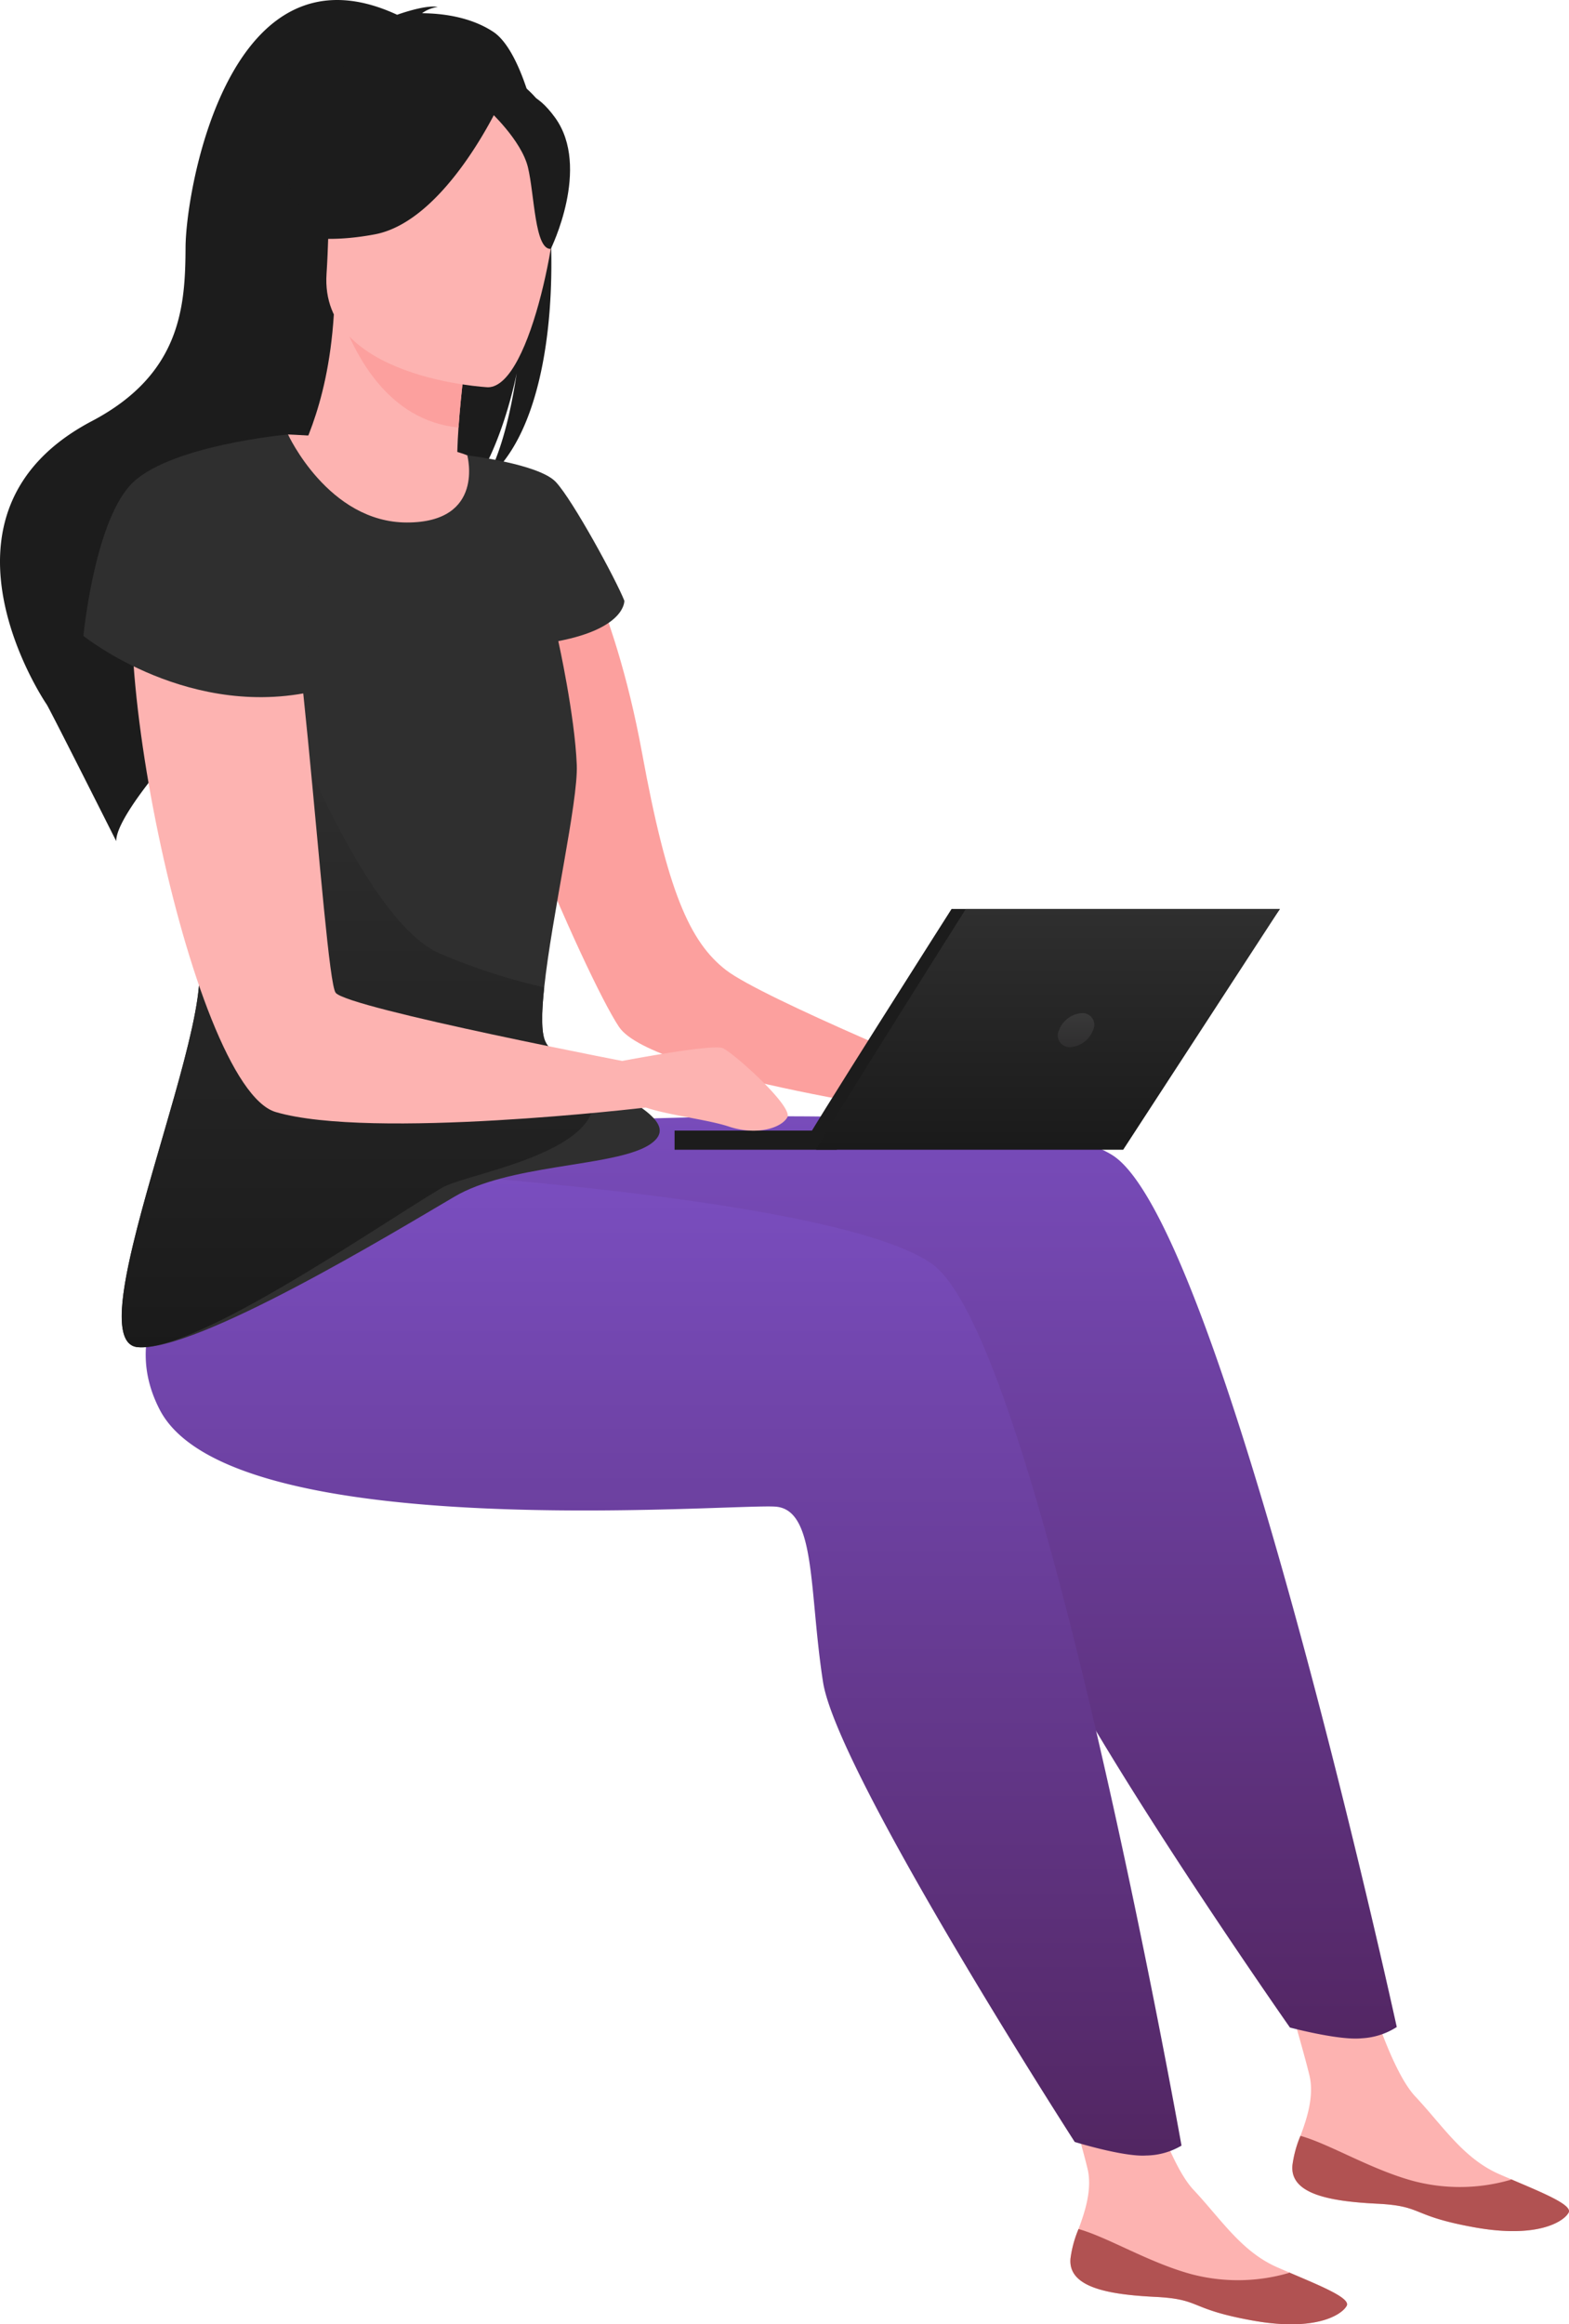 <svg xmlns="http://www.w3.org/2000/svg" xmlns:xlink="http://www.w3.org/1999/xlink" width="236.633" height="350.452" viewBox="0 0 236.633 350.452"><defs><style>.a{fill:#fca09e;}.b{fill:#fdb3b1;}.c{fill:#b15252;}.d{fill:url(#a);}.e{fill:url(#b);}.f{fill:#1c1c1c;}.g{fill:#2f2f2f;}.h{fill:url(#c);}.i{fill:url(#e);}</style><linearGradient id="a" x1="0.5" x2="0.5" y2="1" gradientUnits="objectBoundingBox"><stop offset="0" stop-color="#7a4ec0"/><stop offset="1" stop-color="#532663"/></linearGradient><linearGradient id="b" x1="0.5" x2="0.5" y2="1" gradientUnits="objectBoundingBox"><stop offset="0" stop-color="#7a4ec0"/><stop offset="1" stop-color="#522662"/></linearGradient><linearGradient id="c" x1="0.5" x2="0.5" y2="1" gradientUnits="objectBoundingBox"><stop offset="0" stop-color="#2f2f2f"/><stop offset="1" stop-color="#1a1a1a"/></linearGradient><linearGradient id="e" x1="0.5" x2="0.5" y2="1" gradientUnits="objectBoundingBox"><stop offset="0" stop-color="#393939"/><stop offset="1" stop-color="#2f2e2f"/></linearGradient></defs><g transform="translate(-173.336 -5834.899)"><g transform="translate(-1964.921 5638.553)"><path class="a" d="M2320.42,383.243s7.629,11.291,11.982,35.026c3.811,20.788,7.153,28.462,12.657,32.725s36.17,16.85,36.17,16.85l-2.293,5.372s-44.948-6.122-50-13.634-24.3-51.9-22.8-62.118S2320.42,383.243,2320.42,383.243Z" transform="translate(-97.31 -108.385)"/><g transform="translate(2330.757 491.75)"><path class="b" d="M2598.924,930.617c-.4,4.384,5.7,5.45,12.766,5.8s4.933,1.8,14.619,3.553,13.569-.9,14.27-2.205c.625-1.161-3.879-2.977-8.679-5.029-.6-.256-1.208-.52-1.813-.785-5.4-2.376-8.433-7.22-12.644-11.711-3.989-4.254-7.777-17.876-7.777-17.876l-13.163-2.811s3.7,12.259,4.979,17.493c.754,3.078-.36,6.52-1.348,9.14A17.182,17.182,0,0,0,2598.924,930.617Z" transform="translate(-2596.503 -899.556)"/><path class="c" d="M2615.006,973.187c7.069.352,4.933,1.8,14.619,3.553s13.569-.9,14.27-2.205c.625-1.161-3.879-2.977-8.678-5.029l-.075.081a27.581,27.581,0,0,1-14.673.175c-6.408-1.74-12.6-5.569-17.018-6.806a17.21,17.21,0,0,0-1.21,4.428C2601.835,971.768,2607.938,972.835,2615.006,973.187Z" transform="translate(-2599.819 -936.323)"/></g><path class="d" d="M2266.531,588.3s87.47-6.583,103.938,3.809,42.878,131.448,42.878,131.448a10.743,10.743,0,0,1-5.271,1.7c-3.385.366-10.842-1.624-10.842-1.624s-37.955-54.164-40.629-67.81-2.021-25.821-8.109-26.147-81.977,9.226-93.456-11-1.989-40.241-1.989-40.241Z" transform="translate(-64.434 -221.584)"/><g transform="translate(2297.286 505.799)"><path class="b" d="M2519.247,964.061c-.4,4.384,5.7,5.45,12.767,5.8s4.932,1.8,14.619,3.554,13.568-.9,14.27-2.205c.625-1.162-3.88-2.977-8.678-5.03-.6-.256-1.21-.52-1.814-.785-5.4-2.375-8.433-7.22-12.644-11.711-3.989-4.255-7.777-17.876-7.777-17.876L2516.826,933s3.7,12.26,4.98,17.493c.754,3.079-.36,6.52-1.348,9.139A17.219,17.219,0,0,0,2519.247,964.061Z" transform="translate(-2516.826 -933)"/><path class="c" d="M2535.331,1006.63c7.068.352,4.932,1.8,14.619,3.554s13.568-.9,14.27-2.205c.625-1.162-3.879-2.977-8.678-5.03l-.075.082a27.581,27.581,0,0,1-14.672.175c-6.408-1.74-12.6-5.569-17.019-6.807a17.208,17.208,0,0,0-1.21,4.429C2522.159,1005.212,2528.262,1006.278,2535.331,1006.63Z" transform="translate(-2520.143 -969.766)"/></g><path class="e" d="M2215.3,614.818s77.7,3.678,93.754,14.7,37.729,133.017,37.729,133.017a10.744,10.744,0,0,1-5.333,1.494c-3.4.234-10.771-2.045-10.771-2.045s-35.819-55.6-37.959-69.339-1.014-25.88-7.084-26.444-82.273,6.029-92.957-14.625S2215.3,614.818,2215.3,614.818Z" transform="translate(-30.334 -242.68)"/><path class="f" d="M2212.653,201.147c-3.448-2.276-7.729-2.785-10.744-2.807a5.1,5.1,0,0,1,2.368-.936c-1.844-.4-6.125,1.169-6.125,1.169-25.246-11.712-31.864,26.17-31.91,35.071s-.665,19.107-14.13,26.194c-26.495,13.945-6.841,42.685-6.841,42.685.192.131,10.518,20.653,10.518,20.653-.176-7.207,35.394-42.8,53.392-52.976,4.61-5.9,6.83-16.717,7-17.569-1.3,8.607-3.105,13.364-4.611,16.01C2227.064,256.175,2221.792,207.178,2212.653,201.147Z"/><path class="b" d="M2241.508,352.284s6.861.3,14.1.984c4.917.467,10.164,1.009,12.935,2.167,6.848,2.863,6.13,14.988-8.24,12.742S2240.5,355.879,2241.508,352.284Z" transform="translate(-59.809 -90.431)"/><path class="b" d="M2269.017,336.136c.084.045,2.05,10.43-7.359,10.015-6.176-.273-19.5-7.747-18.322-13.035.56-2.514,5.227-9.037,6.166-23.924l1.125.3,18.906,5.071s-.838,6-1.229,11.679C2267.972,331.011,2267.959,335.554,2269.017,336.136Z" transform="translate(-60.895 -65.442)"/><path class="a" d="M2279.7,314.979s-.838,6-1.23,11.68c-10.7-1.017-15.716-11.175-17.677-16.75Z" transform="translate(-71.06 -65.857)"/><path class="f" d="M2248.234,251.245s-5.026-9.252-5.869-16.932c-.6-5.483,3.5-25.388,23.491-21.148a27.484,27.484,0,0,1,11.087,5.058c4.185,3.252,10.085,10.065,1.844,27.122l-2.232,5.8Z" transform="translate(-60.343 -9.413)"/><path class="b" d="M2279.8,275.244s-25.393-1.272-24.357-17.074-1.544-26.608,14.713-26.463,19.008,6.38,19.945,11.739S2286.43,275.168,2279.8,275.244Z" transform="translate(-67.94 -20.506)"/><path class="f" d="M2270.724,227.571s-8.181,18.073-19.022,20.1-15.274-1.133-15.274-1.133a30.25,30.25,0,0,0,11.061-17.174S2266.073,218.4,2270.724,227.571Z" transform="translate(-56.931 -15.987)"/><path class="f" d="M2313.735,232.158s4.91,4.484,5.907,8.592,1.012,12.428,3.445,12.308c0,0,6.073-12.251.667-19.77C2318.024,225.314,2313.735,232.158,2313.735,232.158Z" transform="translate(-101.763 -19.183)"/><path class="g" d="M2262.612,458.472c-2.054,2.456-8.472,3.211-15.33,4.339-5.4.891-11.064,2.008-15.1,4.376-9.154,5.374-39.061,23.537-47.827,22.711-3.4-.32-2.763-6.807-.7-15.415,3.24-13.595,10.023-32.473,10.023-40.682,0-4.48,1.491-15.082,3.481-27.2q.243-1.465.492-2.957c3.937-23.566,9.391-51.354,9.391-51.354s6.082,13.271,17.934,13.271,9.1-10.12,9.1-10.12,10.813,1.272,13.367,4.023,9.035,14.646,10.321,17.891c0,0,.262,4.127-9.958,6.093,0,0,2.49,11.205,2.784,18.674.219,5.518-3.765,22.787-4.91,33.529-.407,3.8-.46,6.791.157,8.144.791,1.735,3.349,3.463,6.259,5.159C2257.87,452.313,2265.052,455.55,2262.612,458.472Z" transform="translate(-25.345 -90.434)"/><path class="h" d="M2252.093,509.943c6.56,11.184-17.79,14.546-21.821,16.914-9.154,5.374-37.147,24.86-45.912,24.034-3.4-.32-2.763-6.807-.7-15.415,3.24-13.595,10.023-32.473,10.023-40.682,0-4.48,1.491-15.082,3.481-27.2l10.551-10.13s11.305,29.221,22.083,34.01a90.593,90.593,0,0,0,15.883,5.169c-.407,3.8-.46,6.791.157,8.145C2246.626,506.519,2249.183,508.247,2252.093,509.943Z" transform="translate(-25.345 -151.425)"/><path class="b" d="M2205.858,371.117s-9.021-5.479-17.743,4.914,6.2,84.684,19.124,88.5c14.355,4.239,55.827-.679,55.827-.679l-.8-6.481s-44.149-8.465-45.984-10.823S2210.445,372.315,2205.858,371.117Z" transform="translate(-27.403 -100.516)"/><path class="g" d="M2199.066,352.284s-18.527,1.671-23.907,7.765-6.954,22.607-6.954,22.607,16.315,13.17,35.973,8.059Z" transform="translate(-17.367 -90.431)"/><g transform="translate(2239.995 333.4)"><rect class="f" width="24.471" height="2.891" transform="translate(0 33.41)"/><path class="f" d="M2426.324,558.507c.24-.956,22.5-35.905,22.5-35.905h49.521L2473.5,557.569Z" transform="translate(-2407.051 -522.602)"/><path class="h" d="M2431.284,558.9c.24-.957,22.568-36.3,22.568-36.3h47.366l-23.632,36.3Z" transform="translate(-2409.927 -522.602)"/><path class="i" d="M2523.4,562.55a3.954,3.954,0,0,1-3.447,2.564,1.766,1.766,0,0,1-1.681-2.564,3.956,3.956,0,0,1,3.447-2.565A1.767,1.767,0,0,1,2523.4,562.55Z" transform="translate(-2460.287 -544.281)"/></g><path class="b" d="M2359.657,574.489s14.375-2.782,16-2.086,10.665,8.81,9.738,10.433-4.637,2.783-8.811,1.391-13.215-2.087-14.838-4.173A13.615,13.615,0,0,1,2359.657,574.489Z" transform="translate(-128.395 -218.018)"/></g></g></svg>